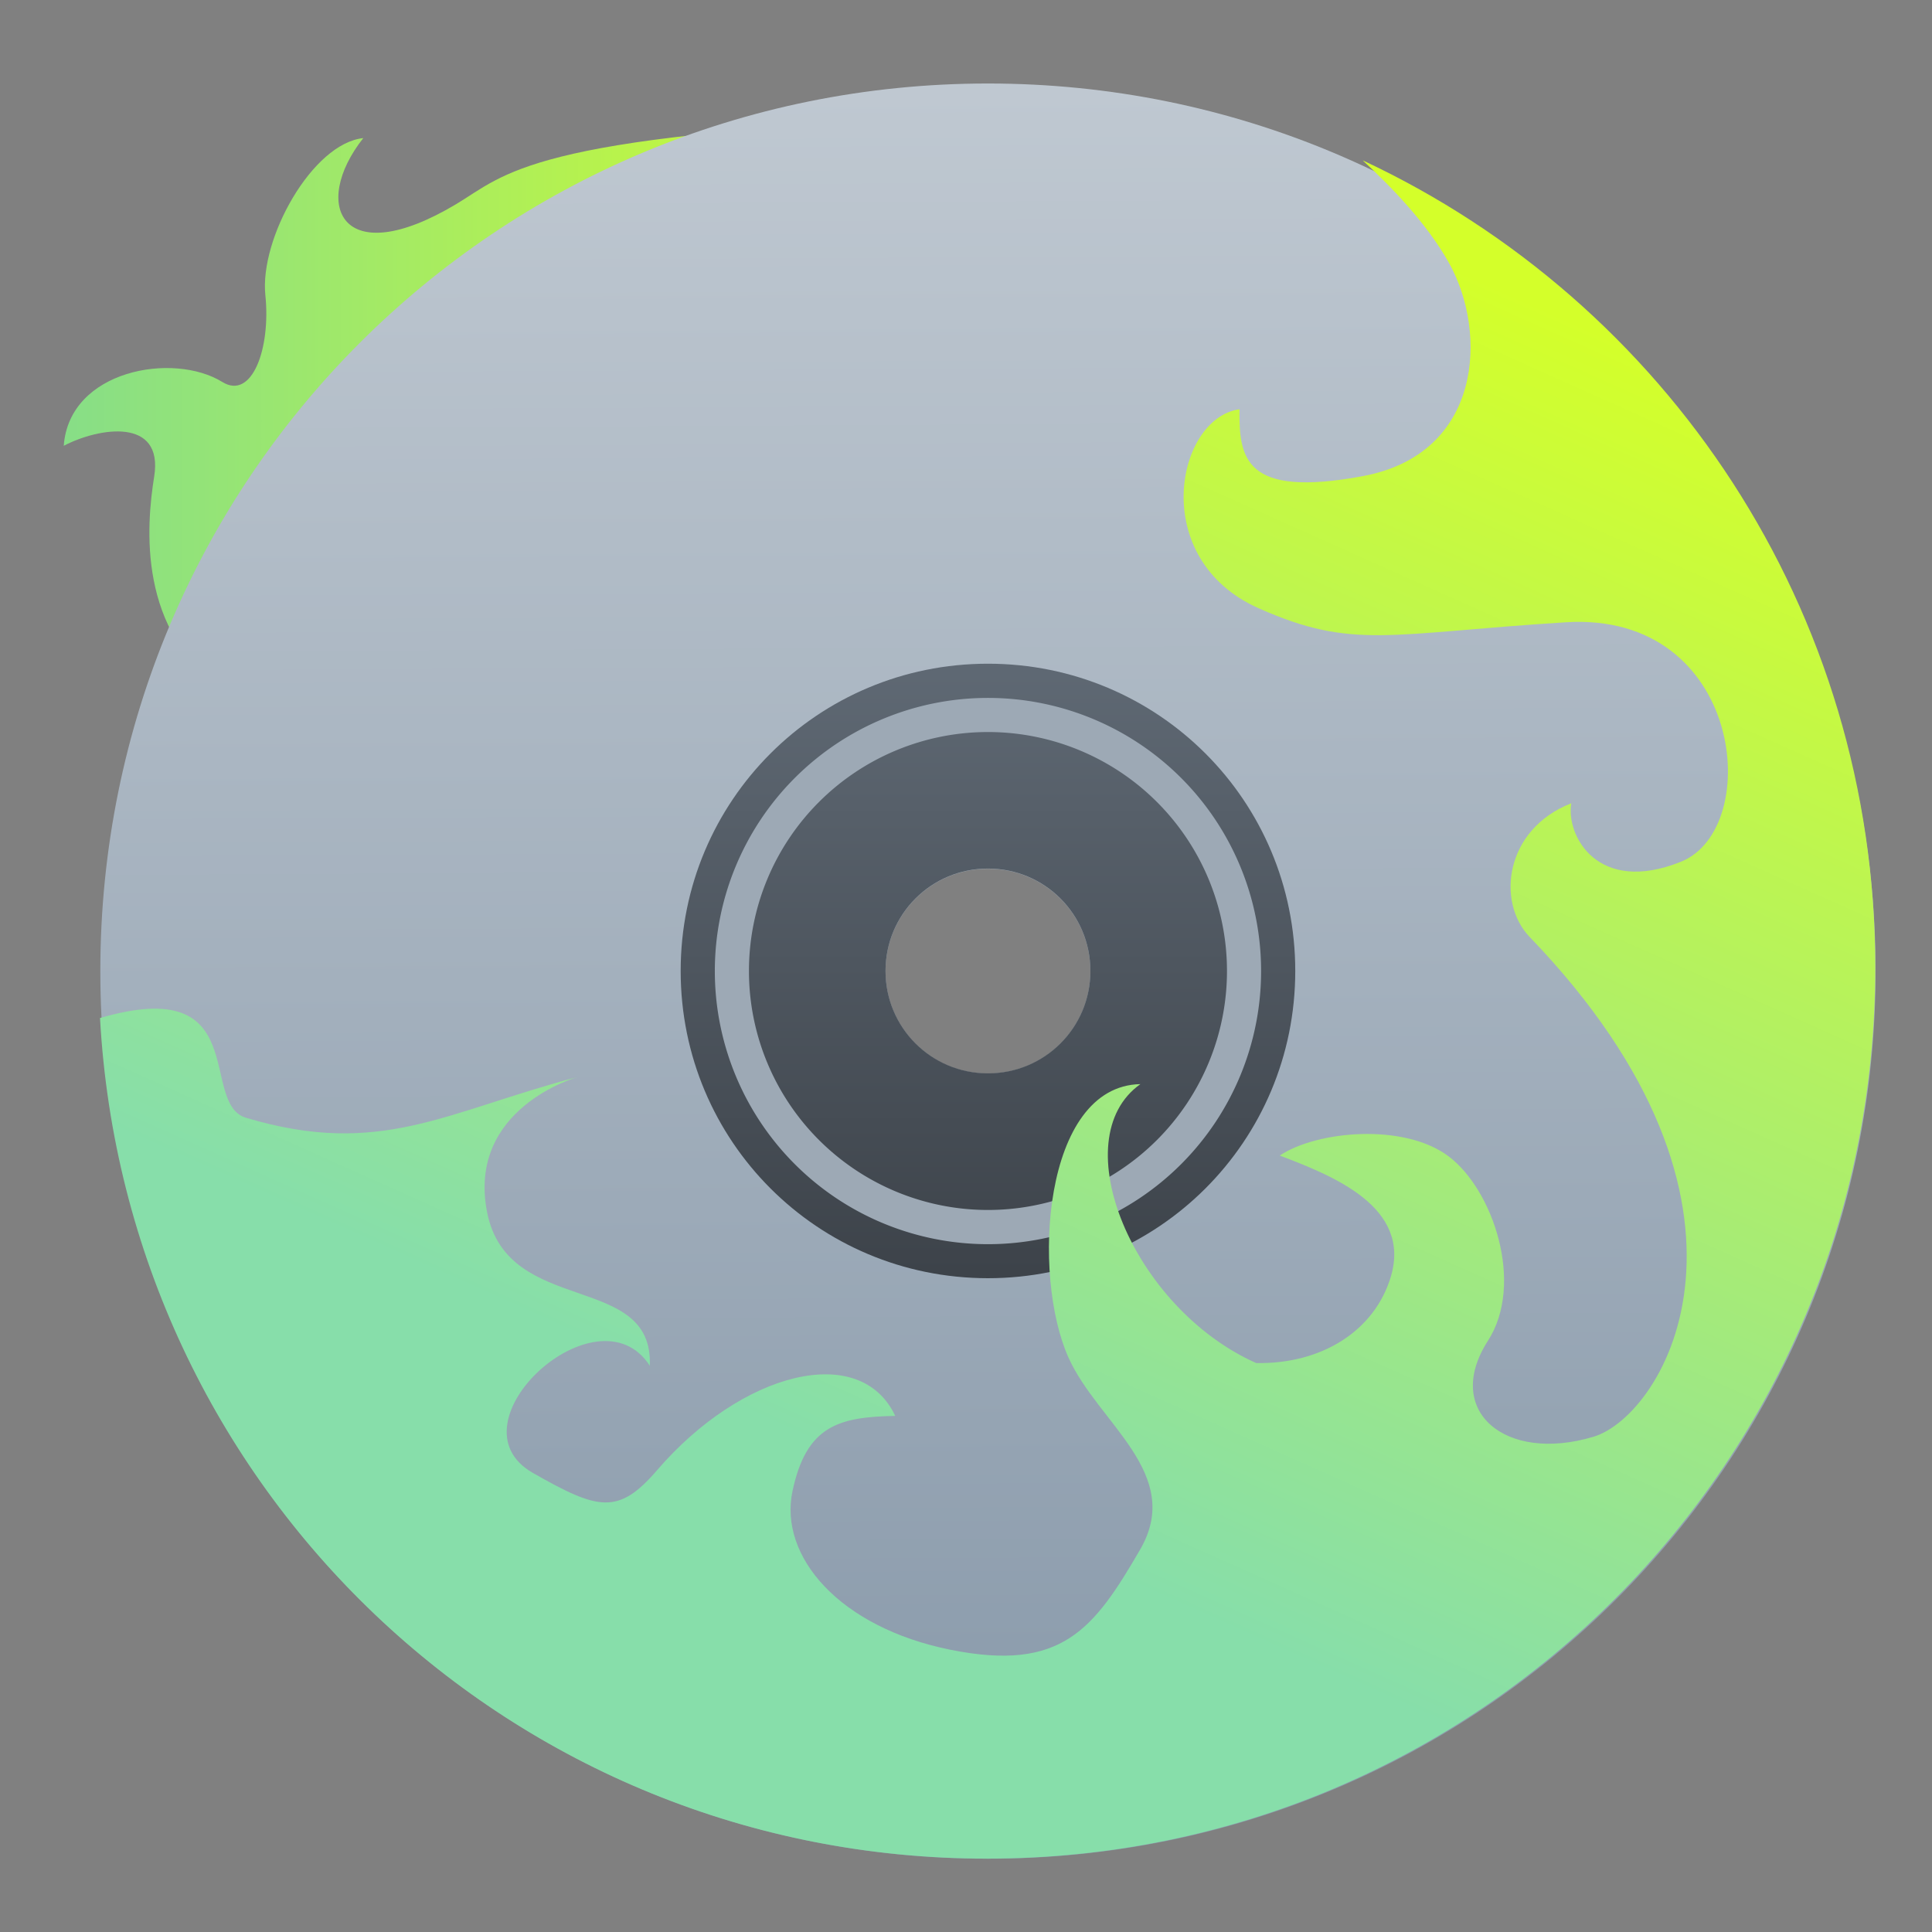 <?xml version="1.0" encoding="UTF-8"?>
<svg width="64" height="64" version="1.1" viewBox="0 0 64 64" xmlns="http://www.w3.org/2000/svg" xmlns:cc="http://creativecommons.org/ns#" xmlns:dc="http://purl.org/dc/elements/1.1/" xmlns:rdf="http://www.w3.org/1999/02/22-rdf-syntax-ns#">
 <rect x="0" y="0" width="64" height="64" fill="#808080" stroke="none"/>
 <linearGradient id="a" x1="400.98" x2="413.21" y1="532.74" y2="505.35" gradientTransform="matrix(.974 0 0 .977 9.613 12.395)" gradientUnits="userSpaceOnUse">
  <stop stop-color="#87deaa" offset="0"/>
  <stop stop-color="#d4ff2a" offset="1"/>
 </linearGradient>
 <linearGradient id="b" x1="408.75" x2="408.57" y1="540.96" y2="506.8" gradientTransform="matrix(1.145 0 0 1.145 -60.191 -75.498)" gradientUnits="userSpaceOnUse">
  <stop stop-color="#8798a9" offset="0"/>
  <stop stop-color="#bfc8d1" offset="1"/>
 </linearGradient>
 <linearGradient id="c" x1="409.57" x2="409.57" y1="540.8" y2="506.8" gradientTransform="matrix(.396 0 0 .396 245.6 316.55)" gradientUnits="userSpaceOnUse">
  <stop stop-color="#3d434a" offset="0"/>
  <stop stop-color="#5f6974" offset="1"/>
 </linearGradient>
 <linearGradient id="d" x1="387.25" x2="406.34" y1="512" y2="512" gradientUnits="userSpaceOnUse">
  <stop stop-color="#87de87" offset="0"/>
  <stop stop-color="#d4ff2a" offset="1"/>
 </linearGradient>
 <g transform="matrix(1.511 0 0 1.511 -583.02 -759.76)">
  <path d="m406.34 505.42c-8.91 0.365-9.405 1.228-10.491 1.876-2.516 1.503-3.188 0.011-2.034-1.449-1.115 0.115-2.276 2.201-2.147 3.443 0.122 1.175-0.295 2.305-0.943 1.904-1.073-0.665-3.357-0.267-3.477 1.399 0.778-0.407 2.189-0.626 1.983 0.671-0.171 1.075-0.384 3.413 1.581 4.73 1.965 1.317 9.588-0.015 9.588-0.015z" fill="url(#d)" fill-rule="evenodd"/>
  <path d="m407.51 504.65c-10.781 0-19.46 8.679-19.46 19.46s8.679 19.46 19.46 19.46c10.781 0 19.46-8.679 19.46-19.46s-8.679-19.46-19.46-19.46zm0 17.215c1.244 0 2.246 1.002 2.246 2.245s-1.002 2.245-2.246 2.245c-1.244 0-2.246-1.002-2.246-2.245s1.002-2.245 2.246-2.245z" fill="url(#b)"/>
  <path d="m407.51 517.37c-3.732 0-6.737 3.004-6.737 6.736s3.005 6.736 6.737 6.736 6.737-3.004 6.737-6.736-3.005-6.736-6.737-6.736zm0 4.491c1.244 0 2.246 1.002 2.246 2.245s-1.002 2.245-2.246 2.245c-1.244 0-2.246-1.002-2.246-2.245s1.002-2.245 2.246-2.245z" fill="url(#c)"/>
  <path d="m407.51 518.12a5.988 5.988 0 0 0-5.988 5.988 5.988 5.988 0 0 0 5.988 5.988 5.988 5.988 0 0 0 5.988-5.988 5.988 5.988 0 0 0-5.988-5.988zm0 0.748a5.24 5.239 0 0 1 5.24 5.239 5.24 5.239 0 0 1-5.24 5.239 5.24 5.239 0 0 1-5.24-5.239 5.24 5.239 0 0 1 5.24-5.239z" fill="#9da9b5" stroke-linecap="round"/>
  <path d="m415.73 506.34c0.61 0.562 1.4 1.372 1.889 2.247 0.852 1.526 0.73 4.182-1.887 4.67-2.617 0.488-2.717-0.406-2.708-1.465-1.391 0.192-2.014 3.285 0.426 4.365 2.069 0.916 2.83 0.549 6.726 0.305 3.895-0.244 4.352 4.518 2.526 5.25-1.826 0.733-2.523-0.573-2.404-1.282-1.464 0.573-1.642 2.173-0.913 2.93 5.694 5.917 2.963 10.49 1.4 10.958-1.937 0.581-3.303-0.57-2.313-2.106 0.806-1.252 0.11-3.316-0.869-4.046-0.98-0.731-2.882-0.556-3.696-0.013 1.173 0.445 2.891 1.129 2.435 2.656-0.352 1.179-1.507 1.921-2.952 1.893-2.704-1.206-4.239-4.91-2.538-6.115-2.143 0.041-2.391 4.19-1.575 5.999 0.646 1.433 2.536 2.54 1.569 4.205-1.014 1.747-1.717 2.686-4.152 2.198s-3.774-2.045-3.469-3.48c0.304-1.435 1.015-1.626 2.252-1.648-0.772-1.64-3.37-0.962-5.221 1.19-0.85 0.988-1.289 0.877-2.721 0.061-1.904-1.085 1.425-4.119 2.561-2.35 0.087-2.073-3.108-1.068-3.565-3.358-0.456-2.289 1.977-2.972 1.977-2.972-2.884 0.757-4.313 1.775-7.263 0.893-1.048-0.313 0.166-3.17-3.202-2.187 0.569 10.303 9.025 18.429 19.444 18.429 10.79 0 19.476-8.713 19.476-19.536 0-7.859-4.591-14.587-11.231-17.693z" fill="url(#a)" fill-rule="evenodd"/>
 </g>
</svg>
